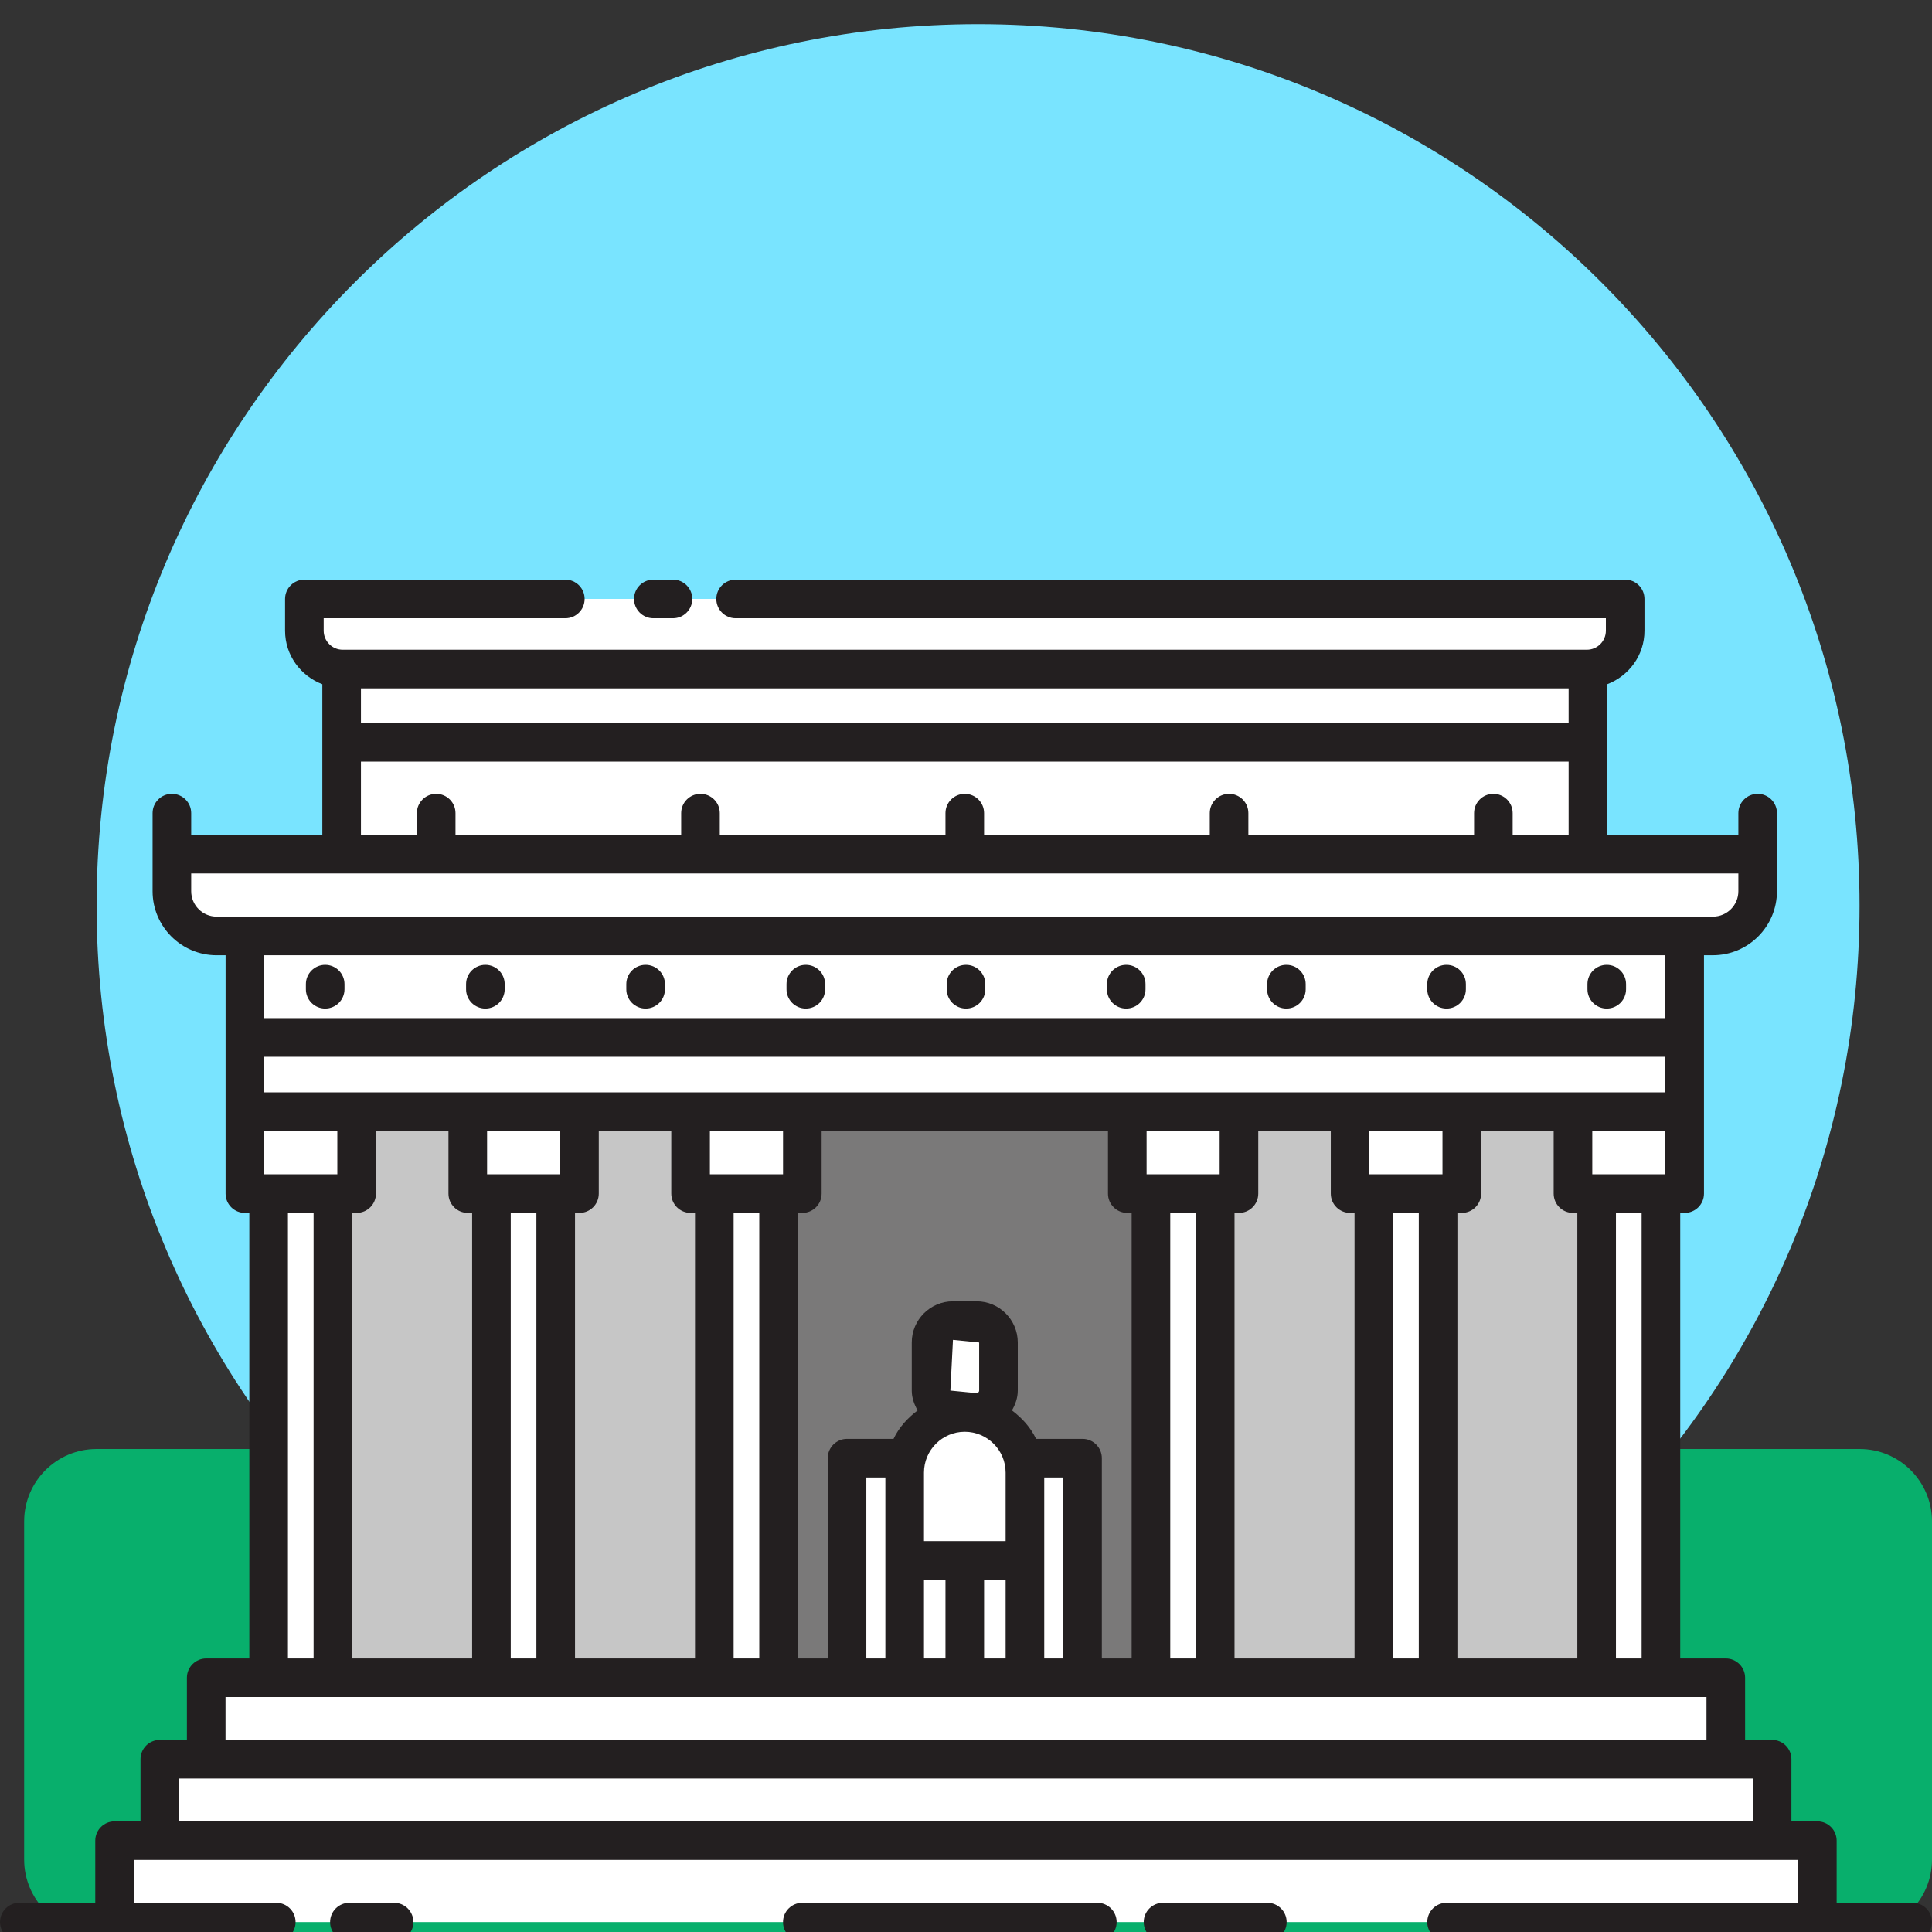 <svg width="80" height="80" viewBox="0 0 80 80" fill="none" xmlns="http://www.w3.org/2000/svg">
<rect x="0" y="0" width="80" height="80" fill="#333333" stroke="none"/>
<g clip-path="url(#clip0)">
<path d="M40.5 74C60.658 74 77 57.658 77 37.5C77 17.342 60.658 1 40.5 1C20.342 1 4 17.342 4 37.5C4 57.658 20.342 74 40.5 74Z" fill="#79E4FF"/>
<path d="M77 60H4C2.343 60 1 61.343 1 63V77C1 78.657 2.343 80 4 80H77C78.657 80 80 78.657 80 77V63C80 61.343 78.657 60 77 60Z" fill="#08AF6C"/>
<path d="M65.752 27.703H14.146V35.368H65.752V27.703Z" fill="white"/>
<path d="M67.295 24.8H12.604V26.116C12.604 26.993 13.315 27.703 14.191 27.703H65.707C66.584 27.703 67.294 26.993 67.294 26.116V24.8H67.295Z" fill="white"/>
<path d="M72.781 35.368H7.118V36.903C7.118 37.925 7.947 38.754 8.969 38.754H70.929C71.952 38.754 72.781 37.925 72.781 36.903V35.368V35.368Z" fill="white"/>
<path d="M68.775 46.032H11.123V69.473H68.775V46.032Z" fill="#C6C6C6"/>
<path d="M47.659 46.032H32.239V69.473H47.659V46.032Z" fill="#7A7979"/>
<path d="M71.461 69.473H8.537V72.845H71.461V69.473Z" fill="white"/>
<path d="M73.381 72.845H6.617V76.218H73.381V72.845Z" fill="white"/>
<path d="M75.252 76.217H4.746V79.59H75.252V76.217Z" fill="white"/>
<path d="M69.757 38.754H10.141V46.032H69.757V38.754Z" fill="white"/>
<path d="M23.994 46.032H19.369V49.425H23.994V46.032Z" fill="white"/>
<path d="M23.012 49.425H20.351V69.473H23.012V49.425Z" fill="white"/>
<path d="M33.222 46.032H28.596V49.425H33.222V46.032Z" fill="white"/>
<path d="M32.239 49.425H29.579V69.473H32.239V49.425Z" fill="white"/>
<path d="M14.766 46.032H10.141V49.425H14.766V46.032Z" fill="white"/>
<path d="M13.784 49.425H11.123V69.473H13.784V49.425Z" fill="white"/>
<path d="M60.53 46.032H55.904V49.425H60.53V46.032Z" fill="white"/>
<path d="M59.547 49.425H56.887V69.473H59.547V49.425Z" fill="white"/>
<path d="M69.758 46.032H65.132V49.425H69.758V46.032Z" fill="white"/>
<path d="M68.776 49.425H66.114V69.473H68.776V49.425Z" fill="white"/>
<path d="M51.302 46.032H46.677V49.425H51.302V46.032Z" fill="white"/>
<path d="M50.32 49.425H47.659V69.473H50.32V49.425Z" fill="white"/>
<path d="M40.437 58.487H39.461C38.96 58.487 38.554 58.081 38.554 57.58V55.59C38.554 55.089 38.96 54.683 39.461 54.683H40.437C40.938 54.683 41.345 55.089 41.345 55.59V57.58C41.345 58.081 40.938 58.487 40.437 58.487Z" fill="white"/>
<path d="M42.44 64.614H37.459V60.977C37.459 59.602 38.574 58.487 39.949 58.487C41.325 58.487 42.44 59.602 42.44 60.977V64.614Z" fill="white"/>
<path d="M37.459 60.379H35.072V69.473H37.459V60.379Z" fill="white"/>
<path d="M44.826 60.379H42.44V69.473H44.826V60.379Z" fill="white"/>
<path d="M42.44 64.614H37.459V69.473H42.44V64.614Z" fill="white"/>
<path d="M26.254 24.801C26.254 24.359 26.613 24.002 27.053 24.002H27.867C28.308 24.002 28.666 24.359 28.666 24.801C28.666 25.243 28.307 25.601 27.867 25.601H27.053C26.613 25.601 26.254 25.243 26.254 24.801ZM13.465 41.762C13.906 41.762 14.265 41.405 14.265 40.963V40.751C14.265 40.309 13.906 39.952 13.465 39.952C13.025 39.952 12.666 40.309 12.666 40.751V40.963C12.666 41.405 13.024 41.762 13.465 41.762ZM20.098 41.762C20.539 41.762 20.898 41.405 20.898 40.963V40.751C20.898 40.309 20.539 39.952 20.098 39.952C19.658 39.952 19.299 40.309 19.299 40.751V40.963C19.299 41.405 19.658 41.762 20.098 41.762ZM26.734 41.762C27.175 41.762 27.534 41.405 27.534 40.963V40.751C27.534 40.309 27.174 39.952 26.734 39.952C26.293 39.952 25.934 40.309 25.934 40.751V40.963C25.934 41.405 26.293 41.762 26.734 41.762ZM33.367 41.762C33.808 41.762 34.166 41.405 34.166 40.963V40.751C34.166 40.309 33.808 39.952 33.367 39.952C32.926 39.952 32.568 40.309 32.568 40.751V40.963C32.568 41.405 32.926 41.762 33.367 41.762ZM40 41.762C40.441 41.762 40.8 41.405 40.8 40.963V40.751C40.8 40.309 40.441 39.952 40 39.952C39.559 39.952 39.201 40.309 39.201 40.751V40.963C39.201 41.405 39.559 41.762 40 41.762ZM46.633 41.762C47.074 41.762 47.433 41.405 47.433 40.963V40.751C47.433 40.309 47.074 39.952 46.633 39.952C46.192 39.952 45.834 40.309 45.834 40.751V40.963C45.834 41.405 46.192 41.762 46.633 41.762ZM53.266 41.762C53.707 41.762 54.065 41.405 54.065 40.963V40.751C54.065 40.309 53.707 39.952 53.266 39.952C52.825 39.952 52.467 40.309 52.467 40.751V40.963C52.467 41.405 52.825 41.762 53.266 41.762ZM59.899 41.762C60.34 41.762 60.699 41.405 60.699 40.963V40.751C60.699 40.309 60.34 39.952 59.899 39.952C59.458 39.952 59.1 40.309 59.1 40.751V40.963C59.1 41.405 59.459 41.762 59.899 41.762ZM66.532 41.762C66.973 41.762 67.332 41.405 67.332 40.963V40.751C67.332 40.309 66.973 39.952 66.532 39.952C66.091 39.952 65.733 40.309 65.733 40.751V40.963C65.733 41.405 66.091 41.762 66.532 41.762ZM16.319 78.791H14.468C14.027 78.791 13.669 79.148 13.669 79.59C13.669 80.032 14.027 80.389 14.468 80.389H16.319C16.759 80.389 17.118 80.032 17.118 79.59C17.118 79.148 16.759 78.791 16.319 78.791ZM45.438 78.791H33.223C32.782 78.791 32.423 79.148 32.423 79.59C32.423 80.032 32.782 80.389 33.223 80.389H45.438C45.879 80.389 46.238 80.032 46.238 79.59C46.238 79.148 45.879 78.791 45.438 78.791ZM52.478 78.791H48.158C47.718 78.791 47.359 79.148 47.359 79.59C47.359 80.032 47.718 80.389 48.158 80.389H52.478C52.919 80.389 53.277 80.032 53.277 79.59C53.278 79.148 52.919 78.791 52.478 78.791ZM79.999 79.59C79.999 80.032 79.64 80.389 79.199 80.389H59.899C59.458 80.389 59.1 80.032 59.1 79.59C59.1 79.148 59.459 78.791 59.899 78.791H74.453V77.018H73.38H6.618H5.544V78.791H11.44C11.88 78.791 12.239 79.148 12.239 79.59C12.239 80.032 11.88 80.389 11.44 80.389H0.801C0.36 80.389 0.001 80.032 0.001 79.59C0.001 79.148 0.36 78.791 0.801 78.791H3.945V76.218C3.945 75.776 4.304 75.419 4.744 75.419H5.818V72.845C5.818 72.403 6.177 72.046 6.617 72.046H7.739V69.474C7.739 69.032 8.098 68.674 8.538 68.674H10.324V50.224H10.14C9.699 50.224 9.341 49.867 9.341 49.425V46.032V39.555H8.971C7.507 39.555 6.318 38.365 6.318 36.903V35.369V33.67C6.318 33.228 6.677 32.871 7.117 32.871C7.558 32.871 7.917 33.228 7.917 33.67V34.57H13.347V28.332C12.449 27.989 11.804 27.133 11.804 26.116V24.801C11.804 24.359 12.163 24.002 12.604 24.002H23.409C23.85 24.002 24.208 24.359 24.208 24.801C24.208 25.243 23.85 25.601 23.409 25.601H13.403V26.116C13.403 26.55 13.756 26.904 14.191 26.904H65.707C66.142 26.904 66.496 26.55 66.496 26.116V25.601H30.46C30.02 25.601 29.661 25.243 29.661 24.801C29.661 24.359 30.02 24.002 30.46 24.002H67.295C67.736 24.002 68.094 24.359 68.094 24.801V26.116C68.094 27.133 67.449 27.989 66.552 28.332V34.57H71.982V33.67C71.982 33.228 72.34 32.871 72.781 32.871C73.222 32.871 73.58 33.228 73.58 33.67V35.369V36.903C73.58 38.365 72.391 39.554 70.928 39.554H70.558V46.032V49.425C70.558 49.867 70.199 50.224 69.758 50.224H69.575V68.674H71.462C71.902 68.674 72.261 69.032 72.261 69.474V72.046H73.38C73.82 72.046 74.179 72.403 74.179 72.845V75.419H75.253C75.693 75.419 76.052 75.776 76.052 76.218V78.791H79.199C79.64 78.791 79.999 79.148 79.999 79.59ZM67.976 50.224H66.913V68.674H67.976V50.224ZM65.314 68.674V50.224H65.134C64.693 50.224 64.334 49.867 64.334 49.425V46.832H61.329V49.425C61.329 49.867 60.97 50.224 60.529 50.224H60.348V68.674H65.314V68.674ZM56.088 68.674V50.224H55.905C55.464 50.224 55.105 49.867 55.105 49.425V46.832H52.102V49.425C52.102 49.867 51.743 50.224 51.303 50.224H51.119V68.674H56.088V68.674ZM46.859 68.674V50.224H46.678C46.238 50.224 45.879 49.867 45.879 49.425V46.832H34.022V49.425C34.022 49.867 33.664 50.224 33.223 50.224H33.039V68.674H34.274V60.38C34.274 59.938 34.633 59.581 35.073 59.581H36.999C37.227 59.103 37.579 58.72 37.996 58.403C37.856 58.155 37.754 57.885 37.754 57.581V55.591C37.754 54.65 38.52 53.884 39.46 53.884H40.438C41.379 53.884 42.144 54.65 42.144 55.591V57.581C42.144 57.884 42.043 58.155 41.903 58.402C42.321 58.72 42.674 59.103 42.901 59.581H44.825C45.266 59.581 45.625 59.938 45.625 60.38V68.674H46.859V68.674ZM41.641 68.674V65.415H40.749V68.674H41.641ZM39.15 68.674V65.415H38.26V68.674H39.15ZM36.661 68.674V64.615V61.18H35.873V68.674H36.661ZM41.641 63.815V60.978C41.641 60.045 40.881 59.287 39.949 59.287C39.017 59.287 38.26 60.045 38.26 60.978V63.815H41.641ZM40.545 55.591L39.46 55.483L39.353 57.581L40.438 57.688C40.494 57.688 40.545 57.639 40.545 57.581V55.591ZM43.24 68.674H44.026V61.18H43.24V64.615V68.674ZM28.779 68.674V50.224H28.596C28.155 50.224 27.796 49.867 27.796 49.425V46.832H24.794V49.425C24.794 49.867 24.435 50.224 23.994 50.224H23.81V68.674H28.779V68.674ZM19.55 68.674V50.224H19.369C18.929 50.224 18.57 49.867 18.57 49.425V46.832H15.567V49.425C15.567 49.867 15.208 50.224 14.768 50.224H14.584V68.674H19.55V68.674ZM68.959 43.758H10.94V45.233H14.768H19.369H23.994H28.596H33.223H46.678H51.302H55.904H60.529H65.133H68.959V43.758H68.959ZM68.959 46.832H65.933V48.626H66.114H68.775H68.959V46.832ZM59.73 46.832H56.704V48.626H56.888H59.549H59.73V46.832ZM50.503 46.832H47.478V48.626H47.658H50.32H50.503V46.832ZM32.424 46.832H29.395V48.626H29.579H32.24H32.424V46.832ZM23.195 46.832H20.169V48.626H20.35H23.011H23.195V46.832ZM11.123 48.626H13.784H13.968V46.832H10.94V48.626H11.123ZM21.149 68.674H22.211V50.224H21.149V68.674ZM30.378 68.674H31.44V50.224H30.378V68.674ZM48.458 68.674H49.52V50.224H48.458V68.674ZM57.687 68.674H58.749V50.224H57.687V68.674ZM14.946 28.503V29.937H64.953V28.503H14.946ZM14.946 34.57H17.262V33.67C17.262 33.228 17.621 32.871 18.061 32.871C18.502 32.871 18.861 33.228 18.861 33.67V34.57H28.206V33.67C28.206 33.228 28.565 32.871 29.005 32.871C29.446 32.871 29.805 33.228 29.805 33.67V34.57H39.15V33.67C39.15 33.228 39.509 32.871 39.949 32.871C40.39 32.871 40.749 33.228 40.749 33.67V34.57H50.094V33.67C50.094 33.228 50.453 32.871 50.893 32.871C51.334 32.871 51.692 33.228 51.692 33.67V34.57H61.038V33.67C61.038 33.228 61.396 32.871 61.837 32.871C62.278 32.871 62.636 33.228 62.636 33.67V34.57H64.953V31.536H14.946V34.57ZM8.971 37.956H10.14H69.758H70.928C71.51 37.956 71.982 37.484 71.982 36.903V36.169H65.753H14.146H7.917V36.903C7.917 37.484 8.389 37.956 8.971 37.956ZM10.94 39.555V42.159H68.959V39.555H10.94ZM11.923 68.674H12.985V50.224H11.923V68.674ZM9.338 72.046H70.662V70.273H68.775H66.114H59.549H56.888H50.319H47.658H44.825H42.441H37.46H35.073H32.24H29.579H23.011H20.35H13.784H11.123H9.338V72.046ZM72.58 75.419V73.645H71.462H8.538H7.417V75.419H72.58Z" fill="#231F20"/>
</g>
<defs>
<clipPath id="clip0">
<rect width="80" height="80" fill="white"/>
</clipPath>
</defs>
</svg>
